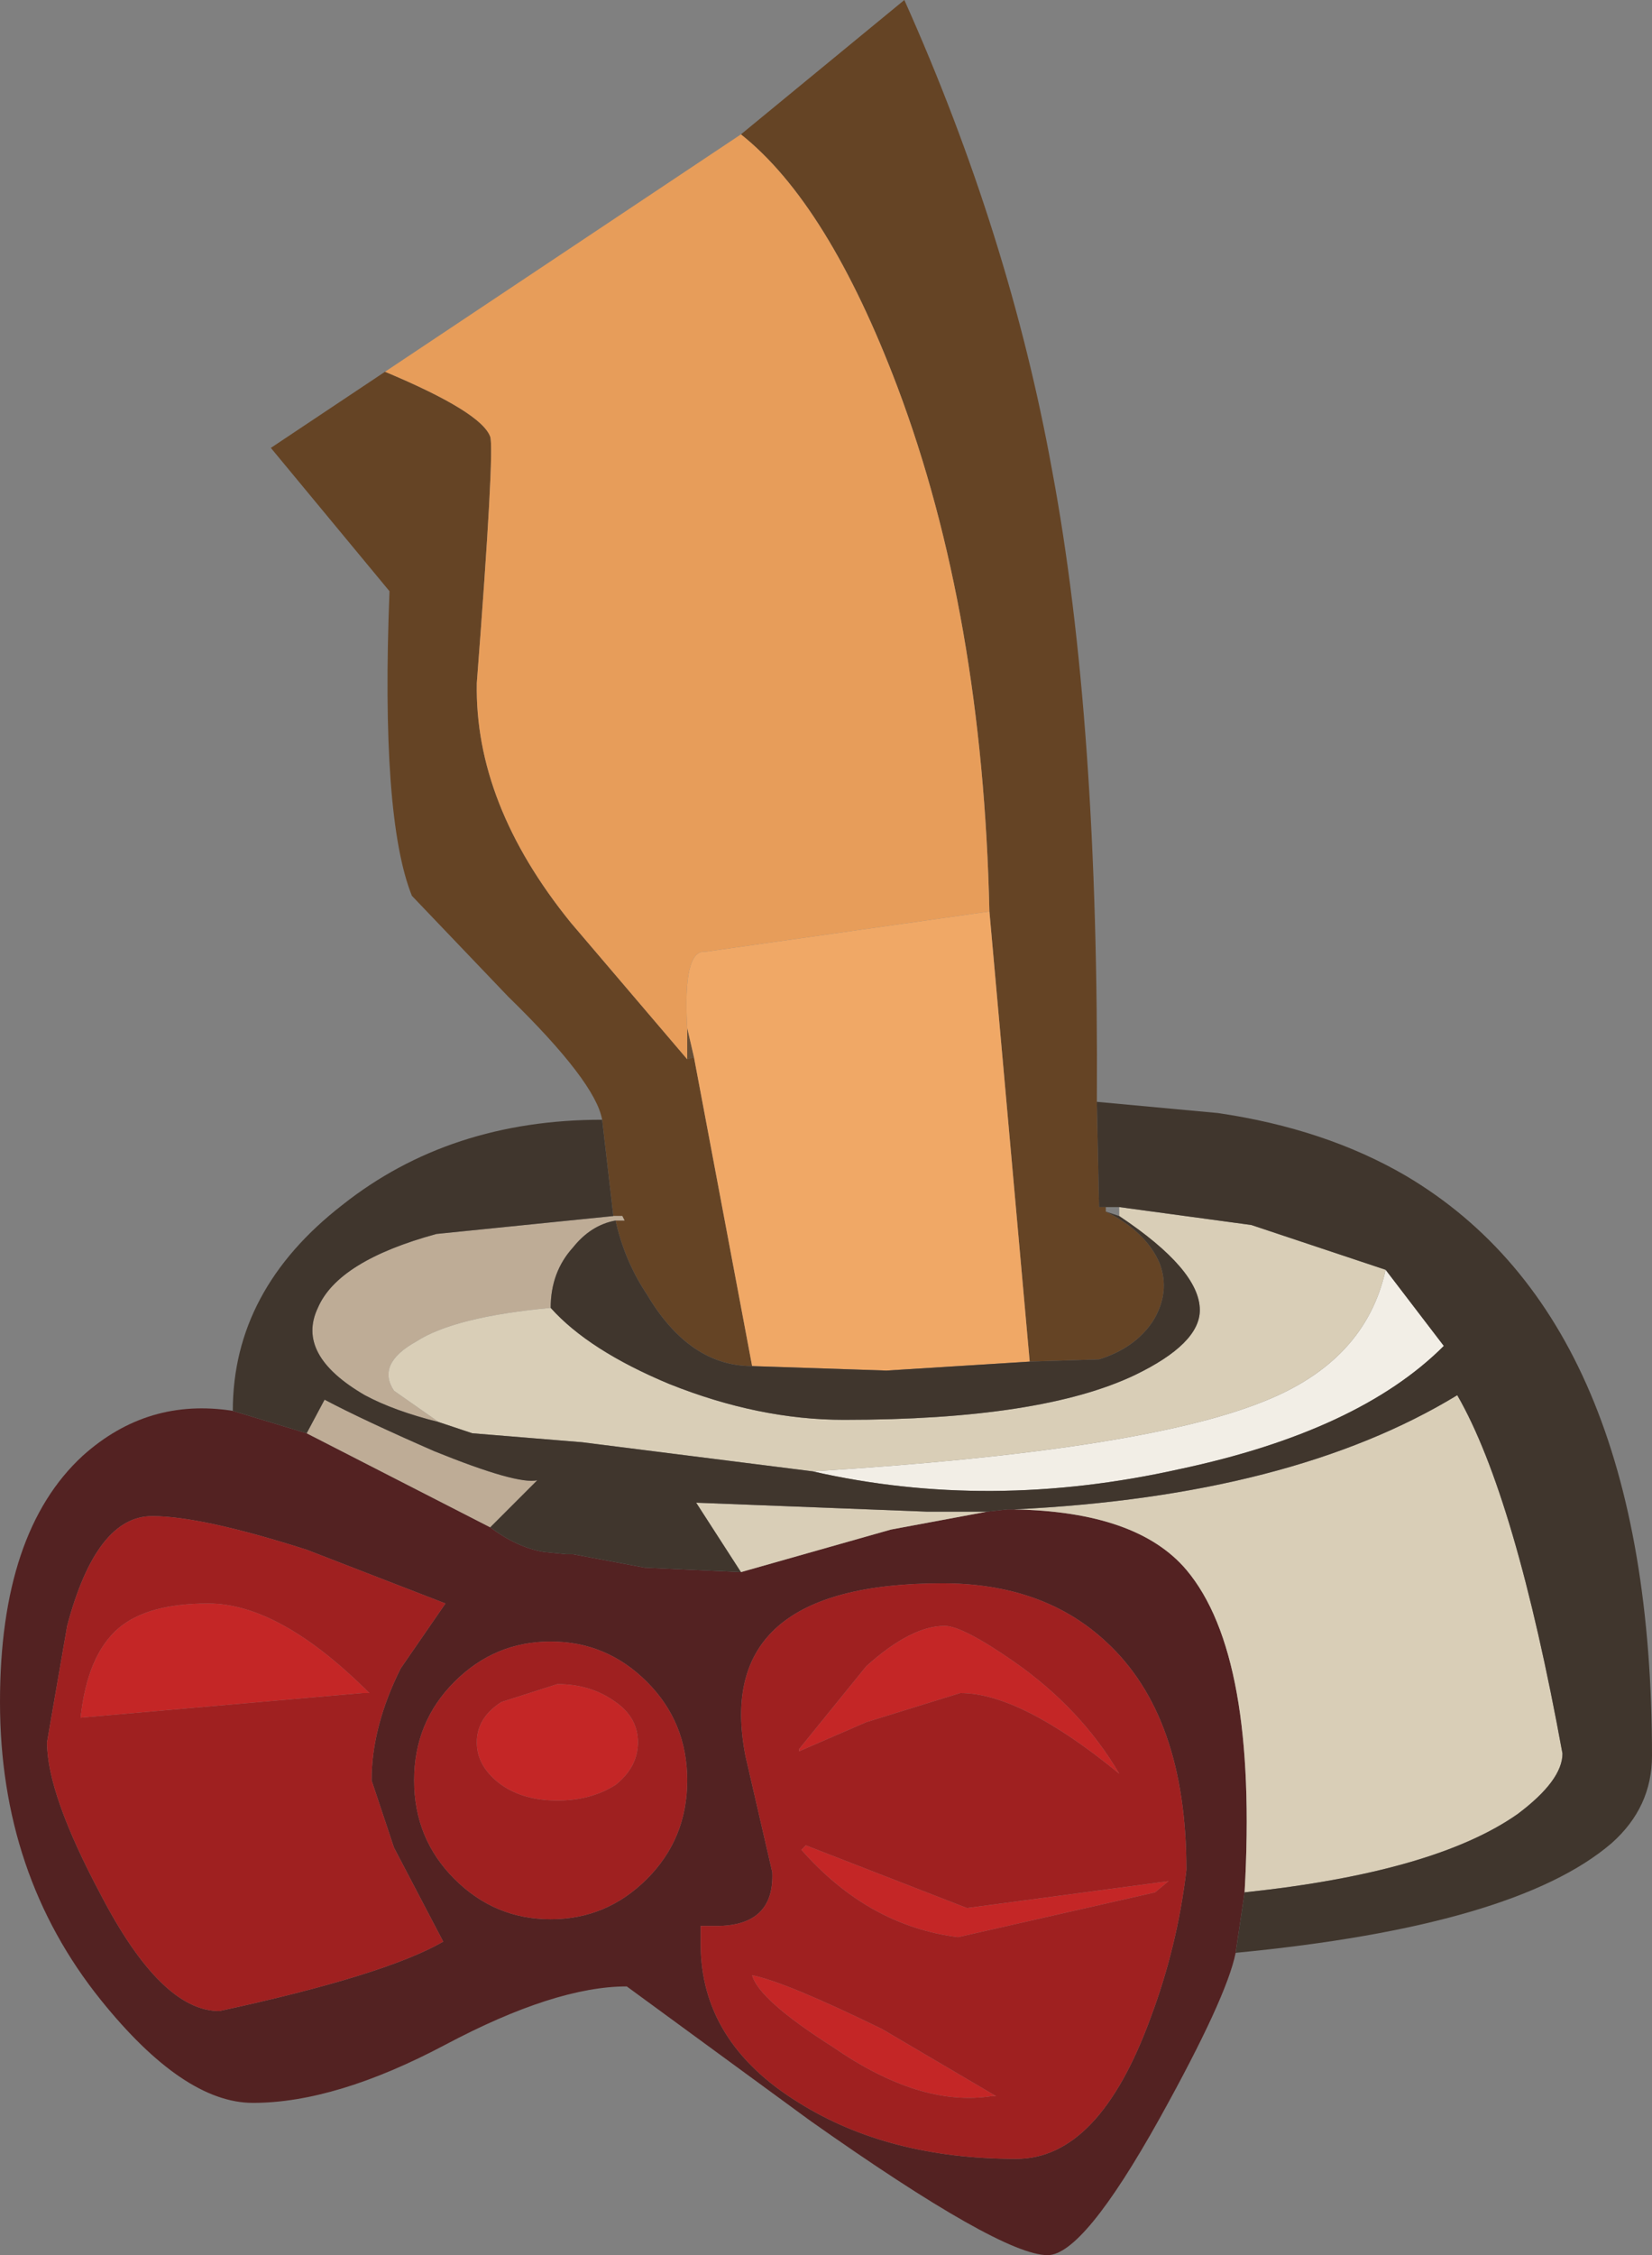 <?xml version="1.0" encoding="UTF-8" standalone="no"?>
<svg xmlns:ffdec="https://www.free-decompiler.com/flash" xmlns:xlink="http://www.w3.org/1999/xlink" ffdec:objectType="shape" height="50.35px" width="36.9px" xmlns="http://www.w3.org/2000/svg">
  <rect width="100%" height="100%" fill="#808080" stroke="none"/>
  <g transform="matrix(1.0, 0.0, 0.0, 1.0, 14.0, 43.2)">
    <path d="M1.35 -20.25 L1.5 -19.6 1.35 -19.55 1.35 -20.25" fill="#684e35" fill-rule="evenodd" stroke="none"/>
    <path d="M2.55 -40.2 L6.2 -43.2 Q8.55 -37.95 9.5 -32.7 10.55 -27.1 10.5 -18.6 L10.55 -16.25 10.7 -16.25 10.7 -16.15 Q11.6 -15.7 11.9 -15.0 12.15 -14.35 11.75 -13.7 11.35 -13.1 10.55 -12.85 L9.0 -12.8 8.1 -22.85 Q7.95 -29.5 6.05 -34.55 4.5 -38.65 2.55 -40.2 M-0.55 -18.2 Q-0.7 -19.05 -2.65 -20.95 L-4.8 -23.2 Q-5.5 -24.95 -5.3 -30.0 L-7.95 -33.2 -5.4 -34.9 Q-3.25 -34.0 -3.05 -33.45 -2.95 -33.15 -3.35 -27.95 -3.4 -25.25 -1.25 -22.6 L1.35 -19.55 1.5 -19.6 2.8 -12.7 Q1.4 -12.7 0.45 -14.3 -0.05 -15.05 -0.25 -15.95 L-0.05 -15.95 -0.1 -16.05 -0.3 -16.05 -0.55 -18.2" fill="#654425" fill-rule="evenodd" stroke="none"/>
    <path d="M2.55 -40.2 Q4.5 -38.65 6.05 -34.55 7.95 -29.5 8.1 -22.85 L1.75 -21.95 Q1.25 -22.0 1.35 -20.25 L1.35 -19.55 -1.25 -22.6 Q-3.4 -25.25 -3.35 -27.95 -2.95 -33.15 -3.05 -33.45 -3.25 -34.0 -5.4 -34.9 L2.55 -40.2" fill="#e79d5a" fill-rule="evenodd" stroke="none"/>
    <path d="M8.1 -22.85 L9.0 -12.8 5.8 -12.6 2.8 -12.7 1.5 -19.6 1.35 -20.25 Q1.25 -22.0 1.75 -21.95 L8.1 -22.85" fill="#f0a866" fill-rule="evenodd" stroke="none"/>
    <path d="M16.95 -14.85 L18.25 -13.15 Q16.35 -11.25 12.35 -10.4 8.1 -9.45 4.15 -10.35 11.45 -10.8 14.2 -11.9 16.5 -12.8 16.95 -14.85" fill="#f2eee6" fill-rule="evenodd" stroke="none"/>
    <path d="M13.6 0.4 Q13.4 1.4 11.9 4.1 10.2 7.15 9.4 7.15 8.35 7.15 4.1 4.15 L0.0 1.15 Q-1.6 1.15 -4.05 2.45 -6.5 3.75 -8.35 3.75 -9.9 3.75 -11.75 1.45 -14.0 -1.35 -14.0 -5.2 -14.0 -9.0 -12.15 -10.7 -10.7 -12.0 -8.8 -11.7 L-7.15 -11.2 -3.05 -9.1 Q-2.45 -8.65 -1.85 -8.55 L-1.35 -8.5 -1.2 -8.5 0.4 -8.2 2.55 -8.1 5.9 -9.05 8.05 -9.45 8.5 -9.5 8.65 -9.5 Q11.4 -9.45 12.5 -8.15 14.1 -6.25 13.8 -0.95 L13.6 0.4 M0.45 -5.65 Q-0.45 -6.55 -1.7 -6.55 -2.95 -6.55 -3.85 -5.65 -4.75 -4.75 -4.75 -3.45 -4.75 -2.15 -3.85 -1.25 -2.95 -0.35 -1.7 -0.35 -0.45 -0.35 0.45 -1.25 1.35 -2.15 1.35 -3.45 1.35 -4.75 0.45 -5.65 M1.65 -0.2 L1.65 0.2 Q1.65 2.4 3.85 3.75 5.85 5.0 8.7 5.0 10.55 5.0 11.7 1.85 12.3 0.25 12.5 -1.45 12.5 -4.9 10.7 -6.55 9.3 -7.85 7.05 -7.85 1.9 -7.85 2.65 -4.0 L3.25 -1.4 Q3.3 -0.2 2.0 -0.2 L1.65 -0.2 M-12.5 -6.9 L-12.95 -4.3 Q-12.95 -3.15 -11.75 -0.9 -10.4 1.7 -9.1 1.7 -5.4 0.9 -4.1 0.15 L-5.2 -1.95 -5.7 -3.45 Q-5.7 -4.65 -5.05 -5.95 L-4.05 -7.4 -7.15 -8.6 Q-9.5 -9.35 -10.6 -9.35 -11.85 -9.35 -12.5 -6.9" fill="#532222" fill-rule="evenodd" stroke="none"/>
    <path d="M3.85 -4.1 L5.35 -4.75 7.45 -5.4 Q8.8 -5.4 11.0 -3.6 10.15 -5.05 8.65 -6.1 7.5 -6.9 7.1 -6.9 6.35 -6.9 5.35 -6.0 L3.85 -4.15 3.85 -4.1 M1.65 -0.2 L2.0 -0.2 Q3.3 -0.2 3.25 -1.4 L2.65 -4.0 Q1.9 -7.85 7.05 -7.85 9.3 -7.85 10.7 -6.55 12.5 -4.9 12.5 -1.45 12.3 0.25 11.7 1.85 10.55 5.0 8.7 5.0 5.85 5.0 3.85 3.75 1.65 2.4 1.65 0.2 L1.65 -0.2 M0.45 -5.65 Q1.35 -4.75 1.35 -3.45 1.35 -2.15 0.45 -1.25 -0.45 -0.35 -1.7 -0.35 -2.95 -0.35 -3.85 -1.25 -4.75 -2.15 -4.75 -3.45 -4.75 -4.75 -3.85 -5.65 -2.95 -6.55 -1.7 -6.55 -0.45 -6.55 0.45 -5.65 M3.9 -1.9 Q5.4 -0.2 7.4 0.05 L11.8 -0.95 12.1 -1.2 7.6 -0.6 4.0 -2.0 3.9 -1.9 M8.25 3.6 L5.7 2.1 Q3.55 1.05 2.8 0.9 2.95 1.45 4.6 2.5 6.55 3.85 8.15 3.6 L8.25 3.6 M-12.2 -4.85 L-5.9 -5.4 -5.75 -5.4 Q-7.75 -7.4 -9.35 -7.4 -10.7 -7.4 -11.35 -6.85 -12.05 -6.25 -12.2 -4.85 M-12.5 -6.9 Q-11.85 -9.35 -10.6 -9.35 -9.5 -9.35 -7.15 -8.6 L-4.05 -7.4 -5.05 -5.95 Q-5.7 -4.65 -5.7 -3.45 L-5.2 -1.95 -4.1 0.15 Q-5.4 0.9 -9.1 1.7 -10.4 1.7 -11.75 -0.9 -12.95 -3.15 -12.95 -4.3 L-12.5 -6.9 M-1.55 -5.6 L-2.8 -5.2 Q-3.35 -4.85 -3.35 -4.3 -3.35 -3.75 -2.8 -3.35 -2.3 -3.0 -1.55 -3.0 -0.8 -3.0 -0.25 -3.35 0.25 -3.75 0.25 -4.3 0.25 -4.85 -0.25 -5.2 -0.8 -5.6 -1.55 -5.6" fill="#9f2020" fill-rule="evenodd" stroke="none"/>
    <path d="M3.85 -4.1 L3.85 -4.15 5.35 -6.0 Q6.35 -6.9 7.1 -6.9 7.5 -6.9 8.65 -6.1 10.15 -5.05 11.0 -3.6 8.8 -5.4 7.45 -5.4 L5.35 -4.75 3.85 -4.1 M3.9 -1.9 L4.0 -2.0 7.6 -0.6 12.1 -1.2 11.8 -0.95 7.4 0.05 Q5.4 -0.2 3.9 -1.9 M8.25 3.6 L8.15 3.6 Q6.55 3.85 4.6 2.5 2.95 1.45 2.8 0.9 3.55 1.05 5.7 2.1 L8.25 3.6 M-12.2 -4.85 Q-12.05 -6.25 -11.35 -6.85 -10.7 -7.4 -9.35 -7.4 -7.75 -7.4 -5.75 -5.4 L-5.9 -5.4 -12.2 -4.85 M-1.55 -5.6 Q-0.8 -5.6 -0.25 -5.2 0.25 -4.85 0.25 -4.3 0.25 -3.75 -0.25 -3.35 -0.8 -3.0 -1.55 -3.0 -2.3 -3.0 -2.8 -3.35 -3.35 -3.75 -3.35 -4.3 -3.35 -4.85 -2.8 -5.2 L-1.55 -5.6" fill="#c42626" fill-rule="evenodd" stroke="none"/>
    <path d="M-4.2 -11.45 Q-5.2 -11.7 -5.85 -12.05 -7.4 -12.95 -6.9 -14.0 -6.45 -15.05 -4.25 -15.65 L-0.3 -16.05 -0.1 -16.05 -0.05 -15.95 -0.25 -15.95 Q-0.8 -15.85 -1.2 -15.35 -1.7 -14.8 -1.7 -14.0 -3.85 -13.8 -4.7 -13.25 -5.6 -12.75 -5.2 -12.15 L-4.2 -11.45 M-3.05 -9.1 L-7.15 -11.2 -6.75 -11.95 Q-5.9 -11.5 -4.3 -10.8 -2.45 -10.05 -2.0 -10.15 L-3.05 -9.1" fill="#beac96" fill-rule="evenodd" stroke="none"/>
    <path d="M11.0 -16.05 L11.0 -16.25 13.95 -15.85 16.95 -14.85 Q16.5 -12.8 14.2 -11.9 11.45 -10.8 4.15 -10.35 L-1.0 -11.0 -3.45 -11.2 -4.2 -11.45 -5.2 -12.15 Q-5.6 -12.75 -4.7 -13.25 -3.85 -13.8 -1.7 -14.0 -0.85 -13.05 0.95 -12.3 2.95 -11.5 4.85 -11.5 9.25 -11.5 11.35 -12.5 12.8 -13.2 12.8 -13.95 12.8 -14.85 11.0 -16.05 M2.55 -8.1 L1.55 -9.65 6.7 -9.45 8.05 -9.45 5.9 -9.05 2.55 -8.1 M8.65 -9.5 Q14.85 -9.8 18.55 -12.05 19.85 -9.8 20.9 -4.05 20.9 -3.45 19.9 -2.7 18.05 -1.4 13.8 -0.95 14.1 -6.25 12.5 -8.15 11.4 -9.45 8.65 -9.5" fill="#d9ceb7" fill-rule="evenodd" stroke="none"/>
    <path d="M9.0 -12.8 L10.55 -12.85 Q11.35 -13.1 11.75 -13.7 12.15 -14.35 11.9 -15.0 11.6 -15.7 10.7 -16.15 L11.0 -16.05 Q12.8 -14.85 12.8 -13.95 12.8 -13.2 11.35 -12.5 9.25 -11.5 4.85 -11.5 2.95 -11.5 0.95 -12.3 -0.85 -13.05 -1.7 -14.0 -1.7 -14.8 -1.2 -15.35 -0.8 -15.85 -0.25 -15.95 -0.05 -15.05 0.45 -14.3 1.4 -12.7 2.8 -12.7 L5.8 -12.6 9.0 -12.8 M10.7 -16.25 L10.55 -16.25 10.5 -18.6 13.2 -18.35 Q15.6 -18.0 17.4 -16.95 22.9 -13.7 22.9 -4.0 22.9 -2.85 22.0 -2.05 19.85 -0.2 13.6 0.4 L13.8 -0.95 Q18.05 -1.4 19.9 -2.7 20.9 -3.45 20.9 -4.05 19.85 -9.8 18.55 -12.05 14.85 -9.8 8.65 -9.5 L8.5 -9.5 8.05 -9.45 6.7 -9.45 1.55 -9.65 2.55 -8.1 0.4 -8.2 -1.2 -8.5 -1.35 -8.5 -1.85 -8.55 Q-2.45 -8.65 -3.05 -9.1 L-2.0 -10.15 Q-2.45 -10.05 -4.3 -10.8 -5.9 -11.5 -6.75 -11.95 L-7.15 -11.2 -8.8 -11.7 Q-8.8 -14.4 -6.35 -16.3 -3.95 -18.2 -0.55 -18.2 L-0.3 -16.05 -4.25 -15.65 Q-6.45 -15.05 -6.9 -14.0 -7.4 -12.95 -5.85 -12.05 -5.2 -11.7 -4.2 -11.45 L-3.45 -11.2 -1.0 -11.0 4.15 -10.35 Q8.1 -9.45 12.35 -10.4 16.35 -11.25 18.25 -13.15 L16.95 -14.85 13.95 -15.85 11.0 -16.25 10.7 -16.25" fill="#40362d" fill-rule="evenodd" stroke="none"/>
  </g>
</svg>
